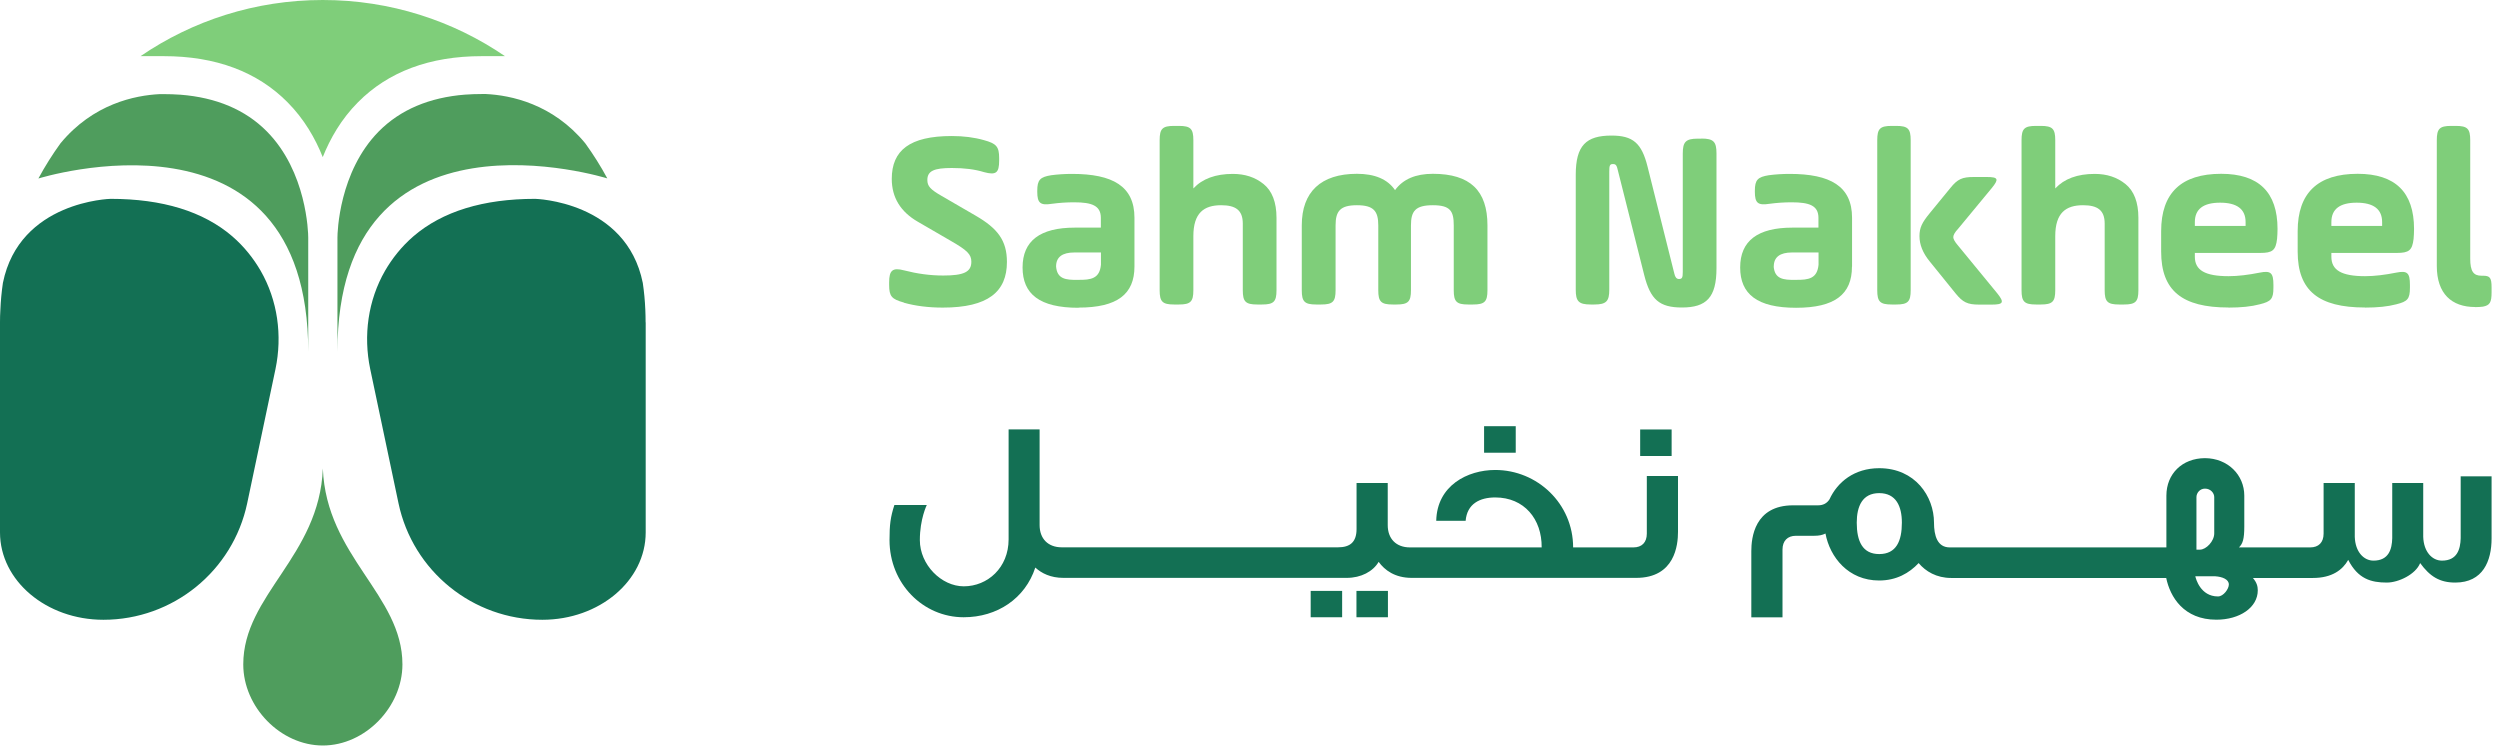 <svg width="180" height="54" viewBox="0 0 180 54" fill="#ffffff" xmlns="http://www.w3.org/2000/svg">
<path d="M42.141 10.321C39.788 7.466 36.762 6.858 34.989 6.77H34.685C34.287 6.77 33.903 6.784 33.526 6.811C33.519 6.811 33.512 6.811 33.505 6.811C30.91 7.013 28.827 7.898 27.283 9.45C24.404 12.359 24.296 16.74 24.296 17.105V25.319C24.296 6.764 43.726 12.845 43.726 12.845C43.254 11.968 42.721 11.124 42.141 10.321Z" fill="#4F9D5D"/>
<path d="M34.685 4.043H36.357C32.623 1.492 28.106 0 23.238 0C18.371 0 13.854 1.492 10.119 4.043H11.791C15.526 4.043 18.526 5.164 20.703 7.364C21.91 8.579 22.706 9.976 23.238 11.313C23.771 9.976 24.566 8.579 25.773 7.364C27.951 5.164 30.944 4.043 34.685 4.043Z" fill="#7FCE7A"/>
<path d="M12.984 6.818C12.984 6.818 12.971 6.818 12.964 6.818C12.587 6.791 12.202 6.777 11.805 6.777H11.501C9.721 6.865 6.701 7.472 4.348 10.328C3.769 11.131 3.236 11.975 2.764 12.852C2.764 12.852 22.193 6.777 22.193 25.326V17.111C22.193 16.74 22.085 12.359 19.207 9.457C17.67 7.904 15.58 7.02 12.984 6.818Z" fill="#4F9D5D"/>
<path d="M46.49 23.213V38.333C46.49 41.809 43.16 44.624 39.047 44.624C34.045 44.624 29.724 41.121 28.692 36.234L26.656 26.575C26.151 24.158 26.494 21.627 27.728 19.487C28.227 18.63 28.888 17.773 29.771 17.01C31.854 15.221 34.8 14.317 38.528 14.317C38.528 14.317 45.088 14.472 46.281 20.371C46.375 21.006 46.436 21.654 46.463 22.302C46.477 22.599 46.483 22.903 46.483 23.206L46.49 23.213Z" fill="#137054"/>
<path d="M0 23.213V38.333C0 41.809 3.33 44.624 7.443 44.624C12.445 44.624 16.766 41.121 17.798 36.234L19.834 26.575C20.339 24.158 19.995 21.627 18.762 19.487C18.263 18.63 17.602 17.773 16.719 17.01C14.636 15.221 11.69 14.317 7.962 14.317C7.962 14.317 1.402 14.472 0.209 20.371C0.115 21.006 0.054 21.654 0.027 22.302C0.007 22.606 0 22.909 0 23.213Z" fill="#137054"/>
<path d="M23.245 33.73C23.002 40.061 17.515 42.822 17.515 47.837C17.515 50.908 20.198 53.676 23.245 53.676C26.292 53.676 28.975 50.902 28.975 47.837C28.975 42.829 23.494 40.061 23.245 33.73Z" fill="#4F9D5D"/>
<path d="M65.083 21.796C65.919 22.032 66.863 22.147 67.881 22.147C71.144 22.147 72.499 21.006 72.499 18.859C72.499 17.3 71.811 16.436 70.254 15.532L67.787 14.101C66.991 13.642 66.769 13.405 66.769 12.96C66.769 12.298 67.267 12.096 68.528 12.096C69.438 12.096 70.193 12.19 70.847 12.393C71.717 12.629 71.939 12.447 71.939 11.563V11.38C71.939 10.557 71.737 10.334 70.847 10.091C70.139 9.889 69.364 9.794 68.528 9.794C65.508 9.794 64.207 10.82 64.207 12.879C64.207 14.222 64.841 15.248 66.081 15.964L68.454 17.341C69.641 18.022 69.937 18.313 69.937 18.846C69.937 19.582 69.398 19.838 67.915 19.838C66.971 19.838 66.04 19.71 65.097 19.467C64.261 19.244 64.018 19.467 64.018 20.331V20.513C64.018 21.337 64.2 21.539 65.076 21.782L65.083 21.796Z" fill="#7FCE7A"/>
<path d="M77.656 22.147C80.454 22.147 81.681 21.175 81.681 19.19V15.68C81.681 13.399 80.104 12.521 77.191 12.521C76.652 12.521 76.153 12.555 75.688 12.616C74.892 12.744 74.683 12.947 74.683 13.736V13.81C74.683 14.62 74.906 14.803 75.722 14.675C76.274 14.6 76.814 14.566 77.333 14.566C78.614 14.566 79.261 14.803 79.261 15.687V16.389H77.387C74.886 16.389 73.625 17.341 73.625 19.258C73.625 21.175 74.852 22.16 77.65 22.16L77.656 22.147ZM77.36 18.178H79.268V19.062C79.173 20.054 78.567 20.162 77.616 20.149C76.706 20.169 76.113 20.075 76.038 19.19C76.038 18.509 76.483 18.178 77.353 18.178H77.36Z" fill="#7FCE7A"/>
<path d="M84.533 21.924H84.883C85.719 21.924 85.922 21.721 85.922 20.898V17.003C85.922 15.329 86.683 14.776 87.924 14.776C88.962 14.776 89.481 15.127 89.481 16.099V20.898C89.481 21.721 89.683 21.924 90.519 21.924H90.87C91.706 21.924 91.908 21.721 91.908 20.898V15.68C91.908 14.56 91.591 13.75 90.984 13.257C90.371 12.757 89.629 12.521 88.76 12.521C87.519 12.521 86.569 12.872 85.922 13.567V10.091C85.922 9.268 85.719 9.065 84.883 9.065H84.533C83.697 9.065 83.495 9.268 83.495 10.091V20.898C83.495 21.721 83.697 21.924 84.533 21.924Z" fill="#7FCE7A"/>
<path d="M94.773 21.924H95.124C95.96 21.924 96.162 21.721 96.162 20.898V16.227C96.162 15.201 96.492 14.776 97.699 14.776C98.906 14.776 99.236 15.201 99.236 16.227V20.898C99.236 21.721 99.438 21.924 100.274 21.924H100.55C101.386 21.924 101.589 21.721 101.589 20.898V16.227C101.589 15.201 101.906 14.776 103.166 14.776C104.427 14.776 104.67 15.201 104.67 16.227V20.898C104.67 21.721 104.872 21.924 105.708 21.924H106.058C106.894 21.924 107.097 21.721 107.097 20.898V16.227C107.097 13.729 105.856 12.514 103.166 12.514C101.926 12.514 101.016 12.899 100.443 13.689C99.903 12.899 98.98 12.514 97.699 12.514C95.103 12.514 93.728 13.817 93.728 16.227V20.898C93.728 21.721 93.93 21.924 94.766 21.924H94.773Z" fill="#7FCE7A"/>
<path d="M122.495 9.983H122.238C121.369 9.983 121.16 10.22 121.16 11.05V19.575C121.16 20 121.106 20.088 120.883 20.088C120.715 20.088 120.607 19.96 120.553 19.703L118.625 12.002C118.2 10.294 117.566 9.761 116.029 9.761C114.196 9.761 113.454 10.476 113.454 12.589V20.858C113.454 21.688 113.656 21.924 114.533 21.924H114.789C115.659 21.924 115.868 21.688 115.868 20.858V12.366C115.868 11.907 115.908 11.812 116.131 11.812C116.353 11.812 116.407 11.907 116.501 12.325L118.389 19.825C118.834 21.573 119.481 22.14 121.099 22.14C122.859 22.14 123.587 21.424 123.587 19.312V11.043C123.587 10.213 123.384 9.976 122.508 9.976L122.495 9.983Z" fill="#7FCE7A"/>
<path d="M133.348 19.19V15.68C133.348 13.399 131.771 12.521 128.858 12.521C128.319 12.521 127.82 12.555 127.355 12.616C126.559 12.744 126.35 12.947 126.35 13.736V13.81C126.35 14.62 126.573 14.803 127.389 14.675C127.941 14.6 128.481 14.566 129 14.566C130.281 14.566 130.928 14.803 130.928 15.687V16.389H129.054C126.553 16.389 125.292 17.341 125.292 19.258C125.292 21.175 126.519 22.16 129.317 22.16C132.114 22.16 133.341 21.188 133.341 19.204L133.348 19.19ZM127.712 19.19C127.712 18.509 128.157 18.178 129.027 18.178H130.935V19.062C130.84 20.054 130.234 20.162 129.283 20.149C128.373 20.169 127.78 20.075 127.705 19.19H127.712Z" fill="#7FCE7A"/>
<path d="M136.2 21.924H136.531C137.367 21.924 137.569 21.721 137.569 20.898V10.091C137.569 9.268 137.367 9.065 136.531 9.065H136.2C135.364 9.065 135.162 9.268 135.162 10.091V20.898C135.162 21.721 135.364 21.924 136.2 21.924Z" fill="#7FCE7A"/>
<path d="M140.798 21.121C141.317 21.762 141.654 21.931 142.483 21.931H143.413C144.249 21.931 144.324 21.769 143.804 21.121L140.966 17.665C140.744 17.408 140.636 17.206 140.636 17.077C140.636 16.929 140.744 16.726 140.986 16.47L143.413 13.534C143.932 12.892 143.879 12.744 143.043 12.744H142.112C141.276 12.744 140.946 12.892 140.427 13.534L138.924 15.37C138.384 16.031 138.202 16.396 138.202 17.003C138.202 17.611 138.445 18.218 138.924 18.805L140.798 21.121Z" fill="#7FCE7A"/>
<path d="M146.589 21.924H146.94C147.775 21.924 147.978 21.721 147.978 20.898V17.003C147.978 15.329 148.74 14.776 149.98 14.776C151.018 14.776 151.537 15.127 151.537 16.099V20.898C151.537 21.721 151.74 21.924 152.575 21.924H152.926C153.762 21.924 153.964 21.721 153.964 20.898V15.68C153.964 14.56 153.647 13.75 153.041 13.257C152.427 12.757 151.686 12.521 150.816 12.521C149.575 12.521 148.625 12.872 147.978 13.567V10.091C147.978 9.268 147.775 9.065 146.94 9.065H146.589C145.753 9.065 145.551 9.268 145.551 10.091V20.898C145.551 21.721 145.753 21.924 146.589 21.924Z" fill="#7FCE7A"/>
<path d="M160.443 22.147C161.353 22.147 162.095 22.072 162.701 21.91C163.517 21.708 163.686 21.526 163.686 20.716V20.513C163.686 19.649 163.504 19.467 162.701 19.629C161.886 19.791 161.144 19.885 160.456 19.885C158.751 19.885 158.029 19.447 158.029 18.488V18.211H162.742C163.612 18.211 163.854 18.029 163.949 17.199C163.969 16.976 163.982 16.74 163.982 16.483C163.982 13.837 162.627 12.514 159.924 12.514C157.052 12.514 155.603 13.891 155.603 16.645V18.117C155.603 20.932 157.119 22.14 160.443 22.14V22.147ZM158.029 15.991C158.029 15.052 158.643 14.593 159.85 14.593C161.056 14.593 161.683 15.052 161.683 15.991V16.267H158.029V15.991Z" fill="#7FCE7A"/>
<path d="M170.272 22.147C171.182 22.147 171.924 22.072 172.531 21.91C173.346 21.708 173.515 21.526 173.515 20.716V20.513C173.515 19.649 173.333 19.467 172.531 19.629C171.715 19.791 170.973 19.885 170.286 19.885C168.58 19.885 167.859 19.447 167.859 18.488V18.211H172.571C173.441 18.211 173.683 18.029 173.778 17.199C173.798 16.976 173.811 16.74 173.811 16.483C173.811 13.837 172.456 12.514 169.753 12.514C166.881 12.514 165.432 13.891 165.432 16.645V18.117C165.432 20.932 166.949 22.14 170.272 22.14V22.147ZM167.859 15.991C167.859 15.052 168.472 14.593 169.679 14.593C170.886 14.593 171.513 15.052 171.513 15.991V16.267H167.859V15.991Z" fill="#7FCE7A"/>
<path d="M178.207 22.113C178.45 22.113 178.632 22.093 178.767 22.079C179.265 21.985 179.394 21.782 179.394 21.046V20.695C179.394 19.98 179.265 19.852 178.767 19.852H178.672C178.099 19.852 177.856 19.555 177.856 18.616V10.091C177.856 9.268 177.654 9.065 176.818 9.065H176.488C175.652 9.065 175.45 9.268 175.45 10.091V19.15C175.45 21.154 176.522 22.106 178.214 22.106L178.207 22.113Z" fill="#7FCE7A"/>
<path d="M99.931 42.545H97.665V44.442H99.931V42.545Z" fill="#137054"/>
<path d="M96.634 42.545H94.369V44.442H96.634V42.545Z" fill="#137054"/>
<path d="M109.133 30.686H106.854V32.596H109.133V30.686Z" fill="#137054"/>
<path d="M118.571 38.421C118.571 39.062 118.207 39.413 117.607 39.413H113.265C113.265 36.261 110.683 33.838 107.656 33.838C105.661 33.838 103.463 34.958 103.409 37.496H105.526C105.627 36.275 106.544 35.816 107.656 35.816C109.739 35.816 111.02 37.368 111 39.413H101.515C100.517 39.413 99.917 38.785 99.917 37.813V34.776H97.672V38.09C97.672 39.029 97.207 39.407 96.337 39.407H76.449C75.452 39.407 74.852 38.779 74.852 37.807V30.915H72.62V38.833C72.62 40.878 71.103 42.215 69.391 42.215C67.78 42.215 66.229 40.662 66.229 38.887C66.229 37.368 66.728 36.362 66.728 36.362H64.395C64.112 37.233 64.045 37.793 64.045 38.887C64.045 42.019 66.458 44.442 69.384 44.442C71.798 44.442 73.814 43.092 74.542 40.864C74.993 41.276 75.64 41.607 76.571 41.607H96.964C97.996 41.607 98.858 41.148 99.263 40.453C99.694 41.047 100.429 41.607 101.643 41.607H117.802C120.6 41.607 120.816 39.231 120.816 38.293V34.27H118.571V38.428V38.421Z" fill="#137054"/>
<path d="M120.357 30.922H118.092V32.832H120.357V30.922Z" fill="#137054"/>
<path d="M177.169 34.283V38.752C177.149 39.542 176.919 40.365 175.821 40.365C175.119 40.365 174.506 39.737 174.472 38.651V34.776H172.241V38.752C172.221 39.542 171.991 40.365 170.892 40.365C170.191 40.365 169.578 39.737 169.544 38.651V34.776H167.299V38.421C167.299 39.062 166.935 39.413 166.335 39.413H161.205C161.475 39.15 161.589 38.833 161.589 37.895V35.687C161.589 34.189 160.396 32.994 158.758 32.987C157.119 32.994 155.98 34.115 155.98 35.687V39.413H140.38C139.483 39.413 139.248 38.556 139.248 37.631C139.248 35.735 137.886 33.71 135.304 33.71C133.504 33.71 132.29 34.715 131.724 35.951C131.542 36.234 131.272 36.383 130.908 36.383H129.108C126.31 36.383 126.095 38.738 126.095 39.683V44.449H128.34V39.569C128.34 38.941 128.704 38.576 129.304 38.576H130.618C130.969 38.576 131.198 38.529 131.434 38.414C131.751 40.115 133.079 41.796 135.297 41.796C136.531 41.796 137.461 41.27 138.142 40.541C138.641 41.135 139.423 41.614 140.488 41.614H155.967C156.25 42.984 157.234 44.618 159.58 44.618C161.259 44.618 162.56 43.74 162.56 42.505C162.56 42.221 162.492 41.945 162.209 41.614H166.524C167.919 41.614 168.675 41.02 169.072 40.311C169.773 41.681 170.717 41.945 171.85 41.945C172.699 41.945 173.933 41.351 174.25 40.541C174.951 41.499 175.645 41.945 176.778 41.945C178.773 41.945 179.394 40.392 179.394 38.765V34.297H177.162L177.169 34.283ZM135.304 39.893C134.09 39.893 133.686 38.954 133.686 37.631C133.686 36.464 134.083 35.505 135.304 35.505C136.524 35.505 136.935 36.464 136.935 37.631C136.935 38.948 136.537 39.893 135.304 39.893ZM158.144 35.789C158.144 35.505 158.38 35.181 158.758 35.181C159.176 35.181 159.425 35.512 159.425 35.789V38.408C159.425 38.968 158.845 39.575 158.394 39.575H158.144V35.782V35.789ZM159.695 42.944C158.427 42.944 158.097 41.654 158.063 41.492H159.492C160.005 41.526 160.477 41.708 160.477 42.086C160.477 42.397 160.092 42.944 159.695 42.944Z" fill="#137054"/>
</svg>
